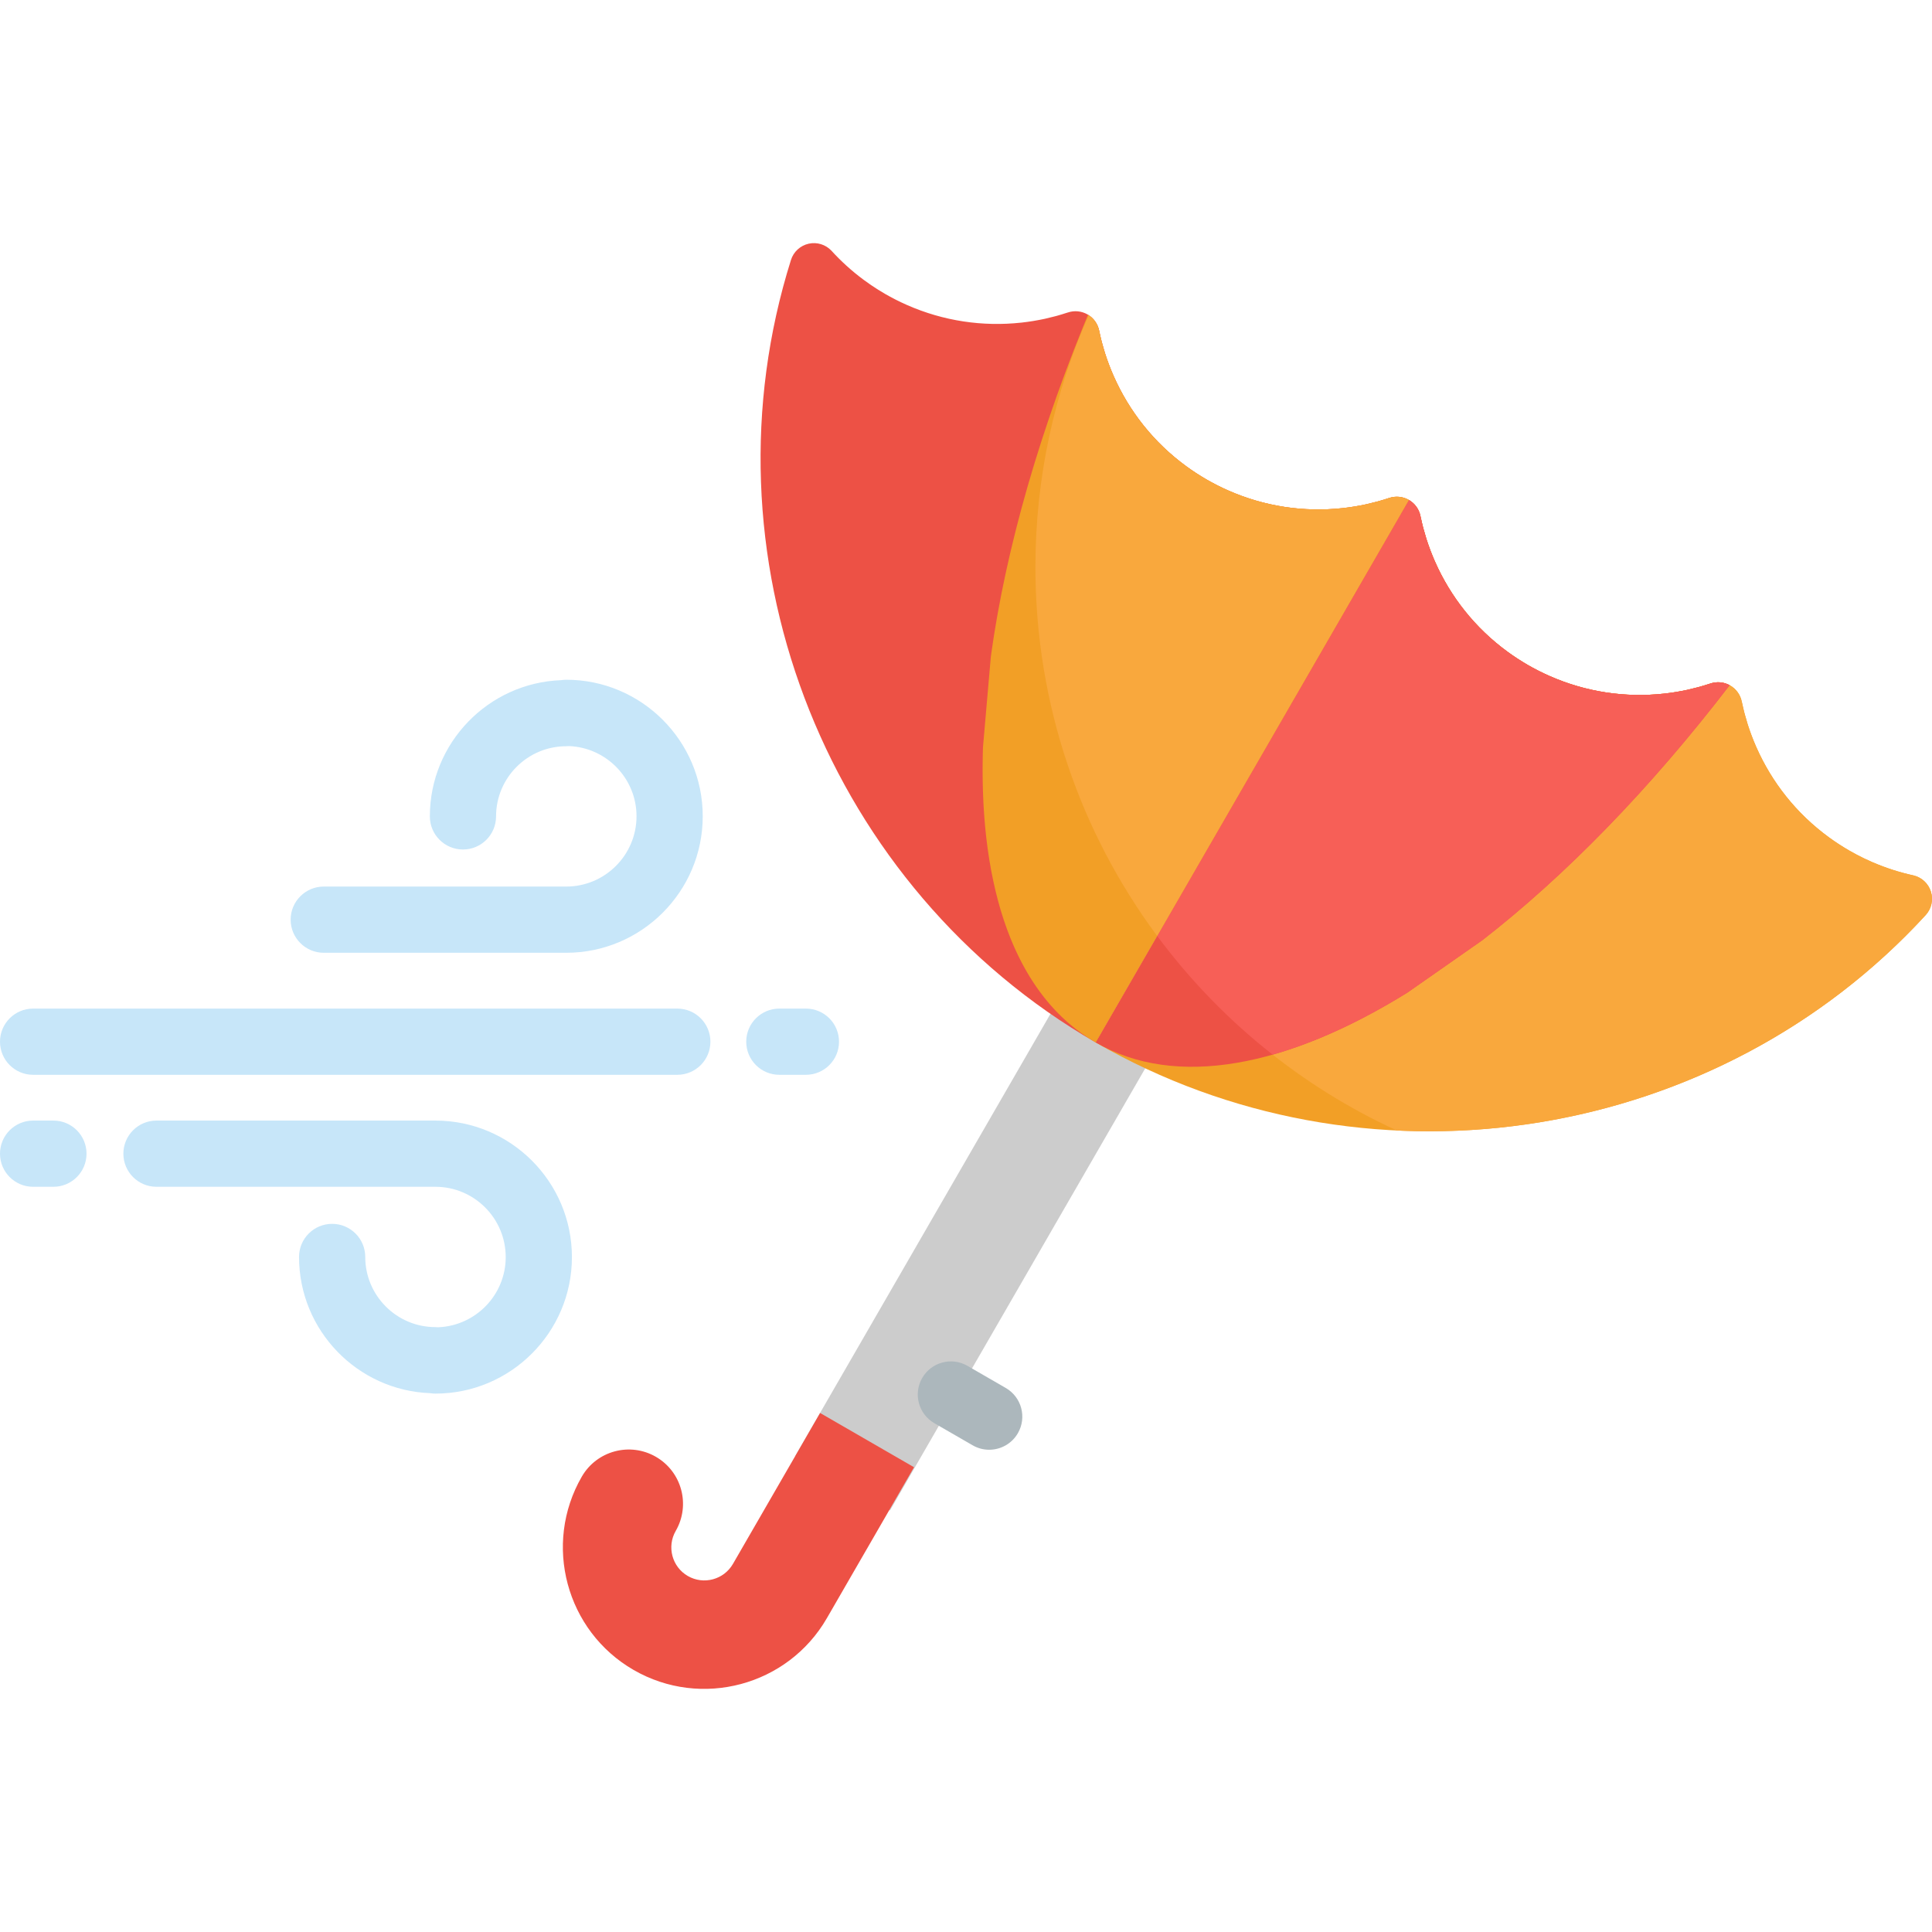 <?xml version="1.0" encoding="iso-8859-1"?>
<!-- Generator: Adobe Illustrator 19.0.0, SVG Export Plug-In . SVG Version: 6.00 Build 0)  -->
<svg version="1.1" id="Layer_1" xmlns="http://www.w3.org/2000/svg" xmlns:xlink="http://www.w3.org/1999/xlink" x="0px" y="0px"
	 viewBox="0 0 512 512" style="enable-background:new 0 0 512 512;" xml:space="preserve">
<path style="fill:#CCCCCC;" d="M282.207,320.004l21.977-38.063c-4.321-2.084-8.597-4.335-12.817-6.769v-0.002h-0.003
	c-4.22-2.437-8.306-5.015-12.271-7.713l-68.323,118.34l25.09,14.484l30.979-53.652"/>
<path style="fill:#F29F26;" d="M492.4,226.674c0.49,0.254,0.983,0.503,1.479,0.745c0.151,0.073,0.305,0.147,0.457,0.217
	c0.553,0.261,1.105,0.514,1.66,0.758c0.084,0.035,0.168,0.072,0.252,0.11c3.539,1.526,7.162,2.686,10.824,3.485
	c2.189,0.512,3.952,2.138,4.631,4.285c0.688,2.177,0.16,4.553-1.384,6.235c-54.983,59.911-145.44,74.611-216.518,35.683
	c-1.15-0.632-2.297-1.274-3.44-1.933v-0.001l83.001-143.764c0,0,0.001,0,0.001,0.001c1.58,0.912,2.694,2.457,3.061,4.245
	c0.025,0.124,0.06,0.247,0.086,0.371c0.181,0.852,0.375,1.705,0.593,2.547c0.047,0.183,0.099,0.363,0.148,0.544
	c0.214,0.801,0.443,1.598,0.692,2.389c0.036,0.117,0.069,0.239,0.109,0.355c0.282,0.881,0.59,1.753,0.913,2.62
	c0.052,0.137,0.1,0.275,0.154,0.411c0.336,0.887,0.696,1.763,1.074,2.632c0.035,0.077,0.069,0.156,0.103,0.232
	c4.099,9.29,10.605,17.598,19.242,23.897c0.029,0.022,0.058,0.044,0.088,0.064c0.793,0.576,1.602,1.135,2.431,1.677
	c0.113,0.072,0.225,0.146,0.339,0.217c0.816,0.525,1.643,1.038,2.491,1.53c0.849,0.49,1.708,0.949,2.569,1.394
	c0.121,0.064,0.24,0.124,0.36,0.185c0.884,0.446,1.771,0.869,2.667,1.267c0.032,0.016,0.067,0.03,0.101,0.044
	c9.773,4.33,20.22,5.811,30.315,4.715c0.084-0.009,0.168-0.02,0.252-0.027c0.942-0.106,1.881-0.232,2.816-0.383
	c0.146-0.023,0.288-0.05,0.433-0.075c0.912-0.155,1.823-0.322,2.726-0.52c0.12-0.025,0.24-0.058,0.359-0.083
	c0.809-0.18,1.615-0.381,2.416-0.595c0.181-0.047,0.364-0.094,0.545-0.144c0.84-0.234,1.67-0.489,2.497-0.758
	c0.123-0.041,0.247-0.071,0.37-0.113c1.734-0.577,3.629-0.386,5.208,0.527c1.58,0.912,2.694,2.457,3.059,4.246
	c0.024,0.122,0.06,0.242,0.084,0.364c0.182,0.858,0.378,1.712,0.598,2.562c0.045,0.173,0.094,0.347,0.141,0.522
	c0.218,0.811,0.45,1.62,0.703,2.423c0.033,0.111,0.066,0.219,0.101,0.328c0.283,0.888,0.593,1.767,0.918,2.641
	c0.049,0.128,0.097,0.261,0.147,0.389c0.338,0.893,0.701,1.772,1.08,2.648c0.033,0.07,0.064,0.144,0.095,0.215
	c4.099,9.293,10.605,17.605,19.244,23.903c0.03,0.023,0.058,0.045,0.088,0.065c0.793,0.576,1.602,1.134,2.431,1.677
	c0.113,0.072,0.226,0.146,0.341,0.218c0.814,0.524,1.64,1.037,2.49,1.529c0.62,0.359,1.247,0.702,1.874,1.035
	C492.075,226.508,492.237,226.589,492.4,226.674z"/>
<path style="fill:#F9A83D;" d="M507.073,231.988c-3.663-0.799-7.287-1.958-10.824-3.485c-0.084-0.036-0.168-0.073-0.252-0.11
	c-0.555-0.245-1.108-0.497-1.66-0.758c-0.152-0.07-0.306-0.144-0.457-0.217c-0.496-0.241-0.988-0.489-1.479-0.745
	c-0.163-0.084-0.325-0.166-0.486-0.25c-0.627-0.334-1.253-0.677-1.874-1.035c-0.85-0.49-1.677-1.004-2.49-1.529
	c-0.114-0.072-0.227-0.146-0.341-0.218c-0.829-0.543-1.638-1.101-2.431-1.677c-0.03-0.02-0.058-0.042-0.088-0.065
	c-8.639-6.299-15.145-14.611-19.244-23.903c-0.032-0.071-0.063-0.145-0.095-0.215c-0.381-0.876-0.743-1.756-1.08-2.648
	c-0.05-0.128-0.098-0.261-0.147-0.389c-0.325-0.874-0.635-1.753-0.918-2.641c-0.035-0.109-0.067-0.217-0.101-0.328
	c-0.252-0.803-0.484-1.612-0.703-2.423c-0.047-0.174-0.097-0.348-0.141-0.522c-0.219-0.85-0.416-1.704-0.598-2.562
	c-0.024-0.122-0.06-0.242-0.084-0.364c-0.365-1.789-1.479-3.334-3.06-4.246c-1.579-0.912-3.474-1.104-5.208-0.527
	c-0.123,0.041-0.247,0.071-0.37,0.113c-0.827,0.269-1.658,0.525-2.497,0.758c-0.181,0.049-0.364,0.096-0.545,0.144
	c-0.801,0.215-1.607,0.416-2.416,0.595c-0.118,0.025-0.239,0.058-0.359,0.083c-0.904,0.197-1.814,0.365-2.726,0.52
	c-0.145,0.024-0.287,0.052-0.433,0.075c-0.935,0.15-1.874,0.276-2.816,0.383c-0.084,0.009-0.168,0.02-0.252,0.027
	c-10.094,1.095-20.541-0.385-30.315-4.715c-0.034-0.014-0.069-0.027-0.101-0.044c-0.895-0.398-1.783-0.82-2.667-1.267
	c-0.12-0.061-0.239-0.122-0.36-0.185c-0.861-0.444-1.719-0.902-2.569-1.394c-0.849-0.49-1.676-1.004-2.491-1.53
	c-0.114-0.071-0.226-0.145-0.339-0.217c-0.829-0.542-1.638-1.101-2.431-1.677c-0.03-0.02-0.059-0.042-0.088-0.064
	c-8.637-6.299-15.143-14.607-19.242-23.897c-0.033-0.077-0.067-0.156-0.103-0.232c-0.378-0.869-0.739-1.746-1.074-2.632
	c-0.054-0.136-0.102-0.274-0.154-0.411c-0.324-0.866-0.632-1.739-0.913-2.62c-0.038-0.116-0.071-0.238-0.109-0.355
	c-0.249-0.792-0.478-1.588-0.692-2.389c-0.049-0.181-0.101-0.361-0.148-0.544c-0.218-0.843-0.412-1.695-0.593-2.547
	c-0.025-0.124-0.061-0.247-0.086-0.371c-0.366-1.787-1.48-3.333-3.061-4.245c0-0.001,0-0.001,0-0.001l-66.706,115.536
	c16.402,22.107,38.225,39.948,63.506,51.559c51.654,2.479,103.701-17.359,140.156-57.081c1.543-1.681,2.071-4.057,1.384-6.235
	C511.025,234.126,509.262,232.5,507.073,231.988z"/>
<path style="fill:#ED5145;" d="M194.237,414.454c-2.414,4.181-7.775,5.618-11.955,3.204c-4.18-2.414-5.618-7.777-3.204-11.955
	c3.969-6.876,1.615-15.667-5.26-19.636s-15.667-1.615-19.636,5.26c-10.341,17.91-4.181,40.889,13.727,51.227
	c17.907,10.341,40.886,4.184,51.225-13.726l23.095-40l-24.896-14.373L194.237,414.454z"/>
<path style="fill:#ACB7BC;" d="M262.142,384.198c-1.488,0-2.996-0.379-4.378-1.176l-10.159-5.865
	c-4.196-2.422-5.633-7.788-3.211-11.985c2.422-4.197,7.788-5.632,11.984-3.212l10.159,5.865c4.196,2.422,5.633,7.788,3.211,11.985
	C268.124,382.624,265.174,384.198,262.142,384.198z"/>
<g>
	<path style="fill:#C7E6F9;" d="M179.494,267.289H8.773c-4.846,0-8.773,3.928-8.773,8.773s3.927,8.773,8.773,8.773h170.721
		c4.846,0,8.773-3.928,8.773-8.773S184.34,267.289,179.494,267.289z"/>
	<path style="fill:#C7E6F9;" d="M14.157,296.965H8.773c-4.846,0-8.773,3.928-8.773,8.773s3.927,8.773,8.773,8.773h5.384
		c4.846,0,8.773-3.928,8.773-8.773S19.003,296.965,14.157,296.965z"/>
	<path style="fill:#C7E6F9;" d="M115.388,296.965H41.469c-4.846,0-8.773,3.928-8.773,8.773s3.927,8.773,8.773,8.773h73.918
		c10.274,0,18.632,8.359,18.632,18.633c0,10.017-7.951,18.189-17.87,18.594c-0.251-0.022-0.504-0.038-0.762-0.038
		c-10.253,0-18.594-8.341-18.594-18.595c0-4.845-3.927-8.773-8.773-8.773c-4.846,0-8.773,3.928-8.773,8.773
		c0,19.483,15.499,35.406,34.813,36.106c0.433,0.066,0.874,0.111,1.326,0.111c19.948,0,36.178-16.23,36.178-36.178
		C151.565,313.195,135.336,296.965,115.388,296.965z"/>
	<path style="fill:#C7E6F9;" d="M85.797,252.495h64.258c19.947,0,36.177-16.23,36.177-36.179c0-19.948-16.23-36.178-36.177-36.178
		c-0.452,0-0.893,0.045-1.326,0.111c-19.314,0.701-34.813,16.623-34.813,36.105c0,4.845,3.928,8.773,8.773,8.773
		c4.845,0,8.773-3.928,8.773-8.773c0-10.253,8.341-18.594,18.594-18.594c0.258,0,0.511-0.016,0.762-0.038
		c9.919,0.405,17.869,8.578,17.869,18.594c0,10.274-8.358,18.633-18.631,18.633H85.797c-4.846,0-8.773,3.928-8.773,8.773
		C77.024,248.567,80.951,252.495,85.797,252.495z"/>
	<path style="fill:#C7E6F9;" d="M213.575,267.289h-7.043c-4.846,0-8.773,3.928-8.773,8.773s3.927,8.773,8.773,8.773h7.043
		c4.845,0,8.773-3.928,8.773-8.773S218.42,267.289,213.575,267.289z"/>
</g>
<path style="fill:#ED5145;" d="M373.364,132.494c0,0,0.001,0,0.001,0.001c1.58,0.912,2.694,2.457,3.061,4.245
	c0.027,0.134,0.065,0.265,0.092,0.399c0.178,0.838,0.368,1.673,0.583,2.501c0.05,0.201,0.109,0.398,0.161,0.598
	c0.207,0.774,0.431,1.544,0.668,2.311c0.044,0.136,0.082,0.275,0.126,0.413c0.277,0.865,0.581,1.723,0.898,2.577
	c0.055,0.154,0.111,0.305,0.169,0.456c0.332,0.872,0.686,1.738,1.061,2.597c0.038,0.089,0.079,0.179,0.117,0.27
	c4.099,9.28,10.6,17.581,19.23,23.876c0.031,0.022,0.061,0.046,0.093,0.067c0.791,0.575,1.6,1.133,2.428,1.673
	c0.114,0.073,0.228,0.147,0.342,0.22c0.816,0.524,1.641,1.036,2.489,1.528h0.001c0,0,0,0,0.001,0.001l0,0
	c0.849,0.49,1.708,0.949,2.57,1.393c0.118,0.063,0.238,0.123,0.355,0.184c0.886,0.446,1.774,0.87,2.671,1.268
	c0.031,0.016,0.064,0.027,0.095,0.042c9.78,4.334,20.236,5.814,30.338,4.715c0.07-0.008,0.141-0.015,0.211-0.023
	c0.955-0.107,1.908-0.237,2.856-0.389c0.128-0.02,0.257-0.044,0.388-0.066c0.928-0.157,1.851-0.329,2.768-0.527
	c0.1-0.022,0.201-0.048,0.3-0.07c0.837-0.189,1.668-0.393,2.497-0.615c0.163-0.044,0.328-0.084,0.492-0.132
	c0.852-0.235,1.7-0.495,2.541-0.77c0.113-0.037,0.229-0.067,0.341-0.104c1.68-0.559,3.511-0.389,5.062,0.453
	c-21.161,27.567-43.596,50.537-65.528,67.572l-19.878,13.899c-31.787,19.702-61.259,25.525-82.604,13.202h-0.002v-0.001
	L373.364,132.494z"/>
<path style="fill:#F75F57;" d="M453.312,181.132c-0.113,0.037-0.228,0.067-0.341,0.104c-0.841,0.275-1.688,0.535-2.541,0.77
	c-0.164,0.047-0.329,0.088-0.492,0.132c-0.829,0.223-1.661,0.428-2.497,0.615c-0.101,0.022-0.202,0.047-0.3,0.07
	c-0.918,0.2-1.841,0.371-2.768,0.527c-0.13,0.022-0.259,0.045-0.388,0.066c-0.946,0.154-1.899,0.283-2.856,0.389
	c-0.07,0.008-0.14,0.015-0.211,0.023c-10.102,1.099-20.558-0.382-30.338-4.715c-0.032-0.014-0.065-0.025-0.095-0.042
	c-0.896-0.398-1.785-0.821-2.671-1.268c-0.117-0.061-0.237-0.122-0.355-0.184c-0.862-0.444-1.721-0.902-2.57-1.393
	c-0.001-0.001-0.001-0.001-0.001-0.001h-0.001c-0.848-0.49-1.672-1.003-2.489-1.528c-0.114-0.073-0.228-0.147-0.342-0.22
	c-0.828-0.541-1.637-1.099-2.428-1.673c-0.032-0.022-0.063-0.045-0.093-0.067c-8.63-6.294-15.131-14.596-19.23-23.876
	c-0.038-0.091-0.079-0.181-0.117-0.27c-0.375-0.859-0.729-1.725-1.061-2.597c-0.059-0.151-0.114-0.303-0.169-0.456
	c-0.317-0.853-0.621-1.711-0.898-2.577c-0.044-0.138-0.082-0.277-0.126-0.413c-0.238-0.765-0.461-1.535-0.668-2.311
	c-0.054-0.2-0.112-0.397-0.161-0.598c-0.215-0.828-0.406-1.665-0.583-2.501c-0.027-0.134-0.065-0.265-0.092-0.399
	c-0.366-1.787-1.48-3.333-3.061-4.245c0-0.001-0.001-0.001-0.001-0.001L306.66,248.03c8.754,11.8,19.049,22.389,30.595,31.46
	c11.326-3.212,23.343-8.766,35.714-16.434l19.878-13.899c21.932-17.034,44.367-40.005,65.528-67.572
	C456.823,180.743,454.992,180.573,453.312,181.132z"/>
<path style="fill:#ED5145;" d="M322.661,128.641c0.884,0.445,1.771,0.868,2.667,1.267c0.033,0.016,0.068,0.03,0.101,0.044
	c9.772,4.329,20.218,5.81,30.31,4.714c0.088-0.009,0.173-0.019,0.261-0.027c0.94-0.107,1.876-0.232,2.808-0.384
	c0.147-0.023,0.295-0.049,0.44-0.073c0.912-0.156,1.818-0.323,2.72-0.519c0.122-0.026,0.242-0.058,0.364-0.084
	c0.809-0.182,1.614-0.381,2.415-0.595c0.181-0.048,0.363-0.093,0.543-0.144c0.84-0.234,1.674-0.491,2.504-0.761
	c0.12-0.038,0.243-0.07,0.364-0.111c1.73-0.577,3.626-0.386,5.206,0.526l-83.001,143.764c-0.011-0.005-0.021-0.012-0.03-0.018
	c-1.131-0.655-2.251-1.319-3.363-1.992c-69.254-42.095-101.751-127.782-77.358-205.353c0.684-2.177,2.48-3.823,4.707-4.317
	c2.201-0.485,4.492,0.228,6.03,1.869c2.522,2.771,5.336,5.328,8.427,7.631c0.075,0.055,0.15,0.11,0.225,0.164
	c0.487,0.359,0.981,0.709,1.483,1.056c0.139,0.099,0.279,0.195,0.42,0.291c0.456,0.308,0.917,0.611,1.383,0.908
	c0.155,0.098,0.307,0.198,0.459,0.297c0.604,0.376,1.214,0.747,1.833,1.105c0.85,0.49,1.71,0.949,2.57,1.394
	c0.12,0.063,0.24,0.123,0.359,0.184c0.884,0.446,1.772,0.87,2.668,1.268c0.032,0.016,0.067,0.029,0.099,0.043
	c9.771,4.329,20.219,5.809,30.311,4.715c0.088-0.009,0.175-0.019,0.262-0.027c0.94-0.107,1.875-0.232,2.807-0.383
	c0.149-0.024,0.297-0.05,0.446-0.077c0.907-0.154,1.812-0.321,2.713-0.516c0.126-0.027,0.252-0.061,0.379-0.089
	c0.801-0.179,1.6-0.376,2.393-0.589c0.186-0.05,0.373-0.097,0.559-0.148c0.838-0.232,1.666-0.487,2.49-0.757
	c0.124-0.039,0.249-0.07,0.372-0.113c1.732-0.576,3.626-0.385,5.208,0.527c1.579,0.912,2.693,2.457,3.059,4.245
	c0.024,0.124,0.059,0.247,0.086,0.37c0.181,0.854,0.376,1.706,0.594,2.548c0.047,0.183,0.099,0.363,0.148,0.544
	c0.214,0.802,0.443,1.598,0.692,2.389c0.036,0.117,0.069,0.239,0.109,0.355c0.282,0.881,0.589,1.753,0.911,2.62
	c0.052,0.137,0.101,0.275,0.155,0.411c0.337,0.887,0.696,1.762,1.074,2.632c0.035,0.077,0.069,0.155,0.104,0.232
	c4.098,9.29,10.604,17.598,19.242,23.897c0.027,0.021,0.057,0.044,0.086,0.064c0.793,0.576,1.604,1.135,2.432,1.677
	c0.113,0.072,0.226,0.146,0.34,0.218c0.816,0.524,1.642,1.037,2.491,1.529c0.849,0.49,1.71,0.95,2.57,1.394
	C322.422,128.518,322.542,128.579,322.661,128.641z"/>
<path style="fill:#F29F26;" d="M290.33,276.238c-0.64-0.37-1.268-0.754-1.888-1.154c-0.226-0.147-0.444-0.303-0.668-0.452
	c-0.397-0.268-0.796-0.532-1.185-0.809c-0.259-0.185-0.511-0.384-0.765-0.575c-0.343-0.255-0.689-0.508-1.023-0.773
	c-0.269-0.213-0.529-0.434-0.793-0.655c-0.313-0.257-0.625-0.513-0.932-0.78c-0.268-0.235-0.531-0.478-0.795-0.719
	c-0.29-0.263-0.58-0.526-0.864-0.801c-0.264-0.252-0.524-0.515-0.783-0.774c-0.273-0.273-0.546-0.545-0.813-0.826
	c-0.259-0.273-0.512-0.553-0.765-0.832c-0.257-0.282-0.514-0.564-0.763-0.851c-0.252-0.29-0.5-0.586-0.748-0.884
	c-0.242-0.291-0.483-0.582-0.719-0.882c-0.246-0.306-0.484-0.62-0.723-0.934c-0.229-0.299-0.455-0.603-0.679-0.909
	c-0.236-0.323-0.468-0.652-0.699-0.983c-0.215-0.31-0.43-0.621-0.64-0.938c-0.227-0.342-0.452-0.684-0.673-1.032
	c-0.203-0.319-0.401-0.64-0.6-0.963c-0.218-0.36-0.436-0.719-0.648-1.086c-0.191-0.326-0.377-0.654-0.561-0.984
	c-0.211-0.377-0.421-0.756-0.625-1.139c-0.175-0.331-0.347-0.666-0.52-1c-0.202-0.398-0.404-0.793-0.599-1.197
	c-0.164-0.336-0.323-0.675-0.481-1.017c-0.195-0.417-0.388-0.832-0.577-1.253c-0.149-0.339-0.294-0.68-0.44-1.023
	c-0.186-0.436-0.373-0.874-0.553-1.32c-0.136-0.336-0.265-0.677-0.396-1.015c-0.18-0.464-0.362-0.927-0.533-1.398
	c-0.12-0.325-0.231-0.656-0.347-0.981c-0.177-0.498-0.353-0.996-0.522-1.501c-0.098-0.297-0.191-0.601-0.286-0.9
	c-0.175-0.546-0.352-1.092-0.519-1.65c-0.065-0.215-0.122-0.435-0.186-0.652c-0.87-2.993-1.615-6.117-2.238-9.366
	c-0.043-0.224-0.091-0.442-0.133-0.668c-0.117-0.646-0.228-1.303-0.339-1.96c-0.052-0.302-0.106-0.6-0.155-0.904
	c-0.101-0.632-0.193-1.272-0.285-1.912c-0.049-0.337-0.101-0.669-0.148-1.009c-0.083-0.627-0.161-1.26-0.238-1.895
	c-0.044-0.364-0.09-0.726-0.133-1.092c-0.07-0.626-0.134-1.259-0.197-1.895c-0.037-0.382-0.077-0.761-0.112-1.145
	c-0.057-0.632-0.109-1.268-0.158-1.906c-0.031-0.398-0.063-0.796-0.09-1.196c-0.045-0.635-0.083-1.276-0.12-1.919
	c-0.023-0.41-0.047-0.82-0.068-1.234c-0.033-0.645-0.059-1.293-0.082-1.944c-0.018-0.419-0.032-0.839-0.045-1.259
	c-0.02-0.656-0.034-1.314-0.045-1.976c-0.009-0.428-0.016-0.853-0.021-1.283c-0.008-0.666-0.011-1.337-0.012-2.008
	c0.001-0.432,0.002-0.863,0.007-1.299c0.004-0.678,0.013-1.36,0.025-2.045c0.007-0.434,0.018-0.872,0.027-1.308
	c0.013-0.468,0.026-0.938,0.043-1.409l2.071-23.851c0.041-0.305,0.081-0.611,0.124-0.917c0.191-1.356,0.39-2.72,0.606-4.092
	c0.053-0.343,0.107-0.689,0.162-1.035c0.221-1.39,0.458-2.791,0.707-4.199c0.092-0.531,0.186-1.064,0.284-1.597
	c0.235-1.298,0.478-2.598,0.734-3.908c0.065-0.333,0.124-0.662,0.19-0.996c0.309-1.565,0.639-3.141,0.976-4.722
	c0.115-0.532,0.231-1.067,0.349-1.601c0.28-1.278,0.568-2.561,0.867-3.85c0.094-0.409,0.185-0.817,0.283-1.228
	c0.378-1.608,0.773-3.225,1.18-4.847c0.128-0.515,0.261-1.032,0.394-1.547c0.332-1.298,0.672-2.601,1.022-3.907
	c0.122-0.455,0.24-0.907,0.364-1.362c0.447-1.649,0.912-3.311,1.39-4.976c0.138-0.485,0.281-0.972,0.423-1.457
	c0.387-1.332,0.785-2.671,1.19-4.014c0.148-0.485,0.291-0.966,0.439-1.45c0.521-1.7,1.056-3.402,1.604-5.112
	c0.137-0.428,0.281-0.859,0.421-1.288c0.455-1.401,0.92-2.808,1.395-4.219c0.166-0.492,0.332-0.985,0.499-1.479
	c0.595-1.748,1.204-3.497,1.827-5.254c0.122-0.341,0.247-0.684,0.368-1.024c0.54-1.501,1.087-3.006,1.646-4.512
	c0.183-0.496,0.366-0.989,0.552-1.486c0.672-1.794,1.355-3.591,2.058-5.396c0.079-0.205,0.161-0.411,0.243-0.617
	c0.642-1.643,1.299-3.291,1.967-4.941c0.195-0.487,0.394-0.975,0.593-1.462c0.297-0.731,0.608-1.467,0.91-2.198
	c1.508,0.92,2.57,2.423,2.927,4.157c0.014,0.069,0.034,0.138,0.048,0.209c0.197,0.938,0.412,1.873,0.652,2.804
	c0.023,0.08,0.045,0.161,0.066,0.243c0.252,0.952,0.525,1.9,0.825,2.84c0.004,0.01,0.005,0.021,0.01,0.029
	c0.304,0.96,0.639,1.909,0.991,2.851c0.022,0.059,0.042,0.117,0.066,0.175c0.36,0.949,0.745,1.888,1.152,2.817
	c0.005,0.012,0.01,0.023,0.016,0.033c4.099,9.336,10.626,17.685,19.302,24.009c0.02,0.015,0.038,0.031,0.058,0.043
	c0.798,0.581,1.615,1.144,2.449,1.689c0.11,0.069,0.217,0.14,0.327,0.209c0.817,0.525,1.645,1.041,2.495,1.531l0.002,0.001
	l0.002,0.001c0.849,0.49,1.71,0.95,2.57,1.394c0.12,0.063,0.24,0.124,0.359,0.185c0.884,0.445,1.772,0.868,2.668,1.267
	c0.032,0.016,0.066,0.029,0.099,0.044c9.772,4.329,20.219,5.809,30.311,4.714c0.088-0.009,0.173-0.019,0.261-0.027
	c0.94-0.106,1.876-0.232,2.811-0.384c0.146-0.023,0.293-0.049,0.439-0.073c0.91-0.155,1.818-0.324,2.72-0.52
	c0.122-0.025,0.242-0.057,0.363-0.083c0.81-0.182,1.615-0.381,2.416-0.595c0.181-0.048,0.363-0.093,0.543-0.144
	c0.84-0.234,1.676-0.49,2.506-0.762c0.118-0.037,0.242-0.069,0.362-0.11c1.73-0.576,3.626-0.385,5.207,0.527l-83.002,143.764v-0.001
	C290.35,276.25,290.341,276.245,290.33,276.238z"/>
<path style="fill:#F9A83D;" d="M306.659,248.031l66.704-115.536c-1.58-0.912-3.476-1.104-5.207-0.527
	c-0.12,0.041-0.243,0.071-0.362,0.11c-0.83,0.272-1.667,0.529-2.506,0.762c-0.18,0.05-0.362,0.095-0.543,0.144
	c-0.801,0.215-1.605,0.413-2.416,0.595c-0.121,0.026-0.241,0.058-0.363,0.083c-0.901,0.196-1.809,0.365-2.72,0.52
	c-0.147,0.024-0.294,0.05-0.439,0.073c-0.934,0.151-1.87,0.277-2.811,0.384c-0.088,0.01-0.173,0.02-0.261,0.027
	c-10.092,1.094-20.539-0.385-30.311-4.714c-0.033-0.015-0.067-0.027-0.099-0.044c-0.895-0.398-1.784-0.821-2.668-1.267
	c-0.118-0.061-0.239-0.123-0.359-0.185c-0.861-0.443-1.721-0.902-2.57-1.394h-0.001l-0.003-0.002
	c-0.85-0.49-1.678-1.006-2.495-1.531c-0.11-0.069-0.217-0.14-0.327-0.209c-0.835-0.545-1.65-1.108-2.449-1.689
	c-0.02-0.012-0.038-0.027-0.058-0.043c-8.676-6.324-15.203-14.672-19.302-24.009c-0.007-0.01-0.011-0.022-0.016-0.033
	c-0.408-0.93-0.793-1.869-1.153-2.817c-0.024-0.058-0.043-0.116-0.066-0.175c-0.352-0.941-0.688-1.892-0.991-2.851
	c-0.004-0.009-0.005-0.02-0.01-0.029c-0.298-0.939-0.571-1.888-0.825-2.84c-0.021-0.081-0.043-0.162-0.066-0.243
	c-0.24-0.931-0.455-1.865-0.652-2.804c-0.014-0.071-0.034-0.14-0.048-0.209c-0.34-1.659-1.333-3.101-2.738-4.029
	c-9.078,20.39-14.132,42.968-14.132,66.726C274.401,186.897,286.394,220.717,306.659,248.031z"/>
<g>
</g>
<g>
</g>
<g>
</g>
<g>
</g>
<g>
</g>
<g>
</g>
<g>
</g>
<g>
</g>
<g>
</g>
<g>
</g>
<g>
</g>
<g>
</g>
<g>
</g>
<g>
</g>
<g>
</g>
</svg>
